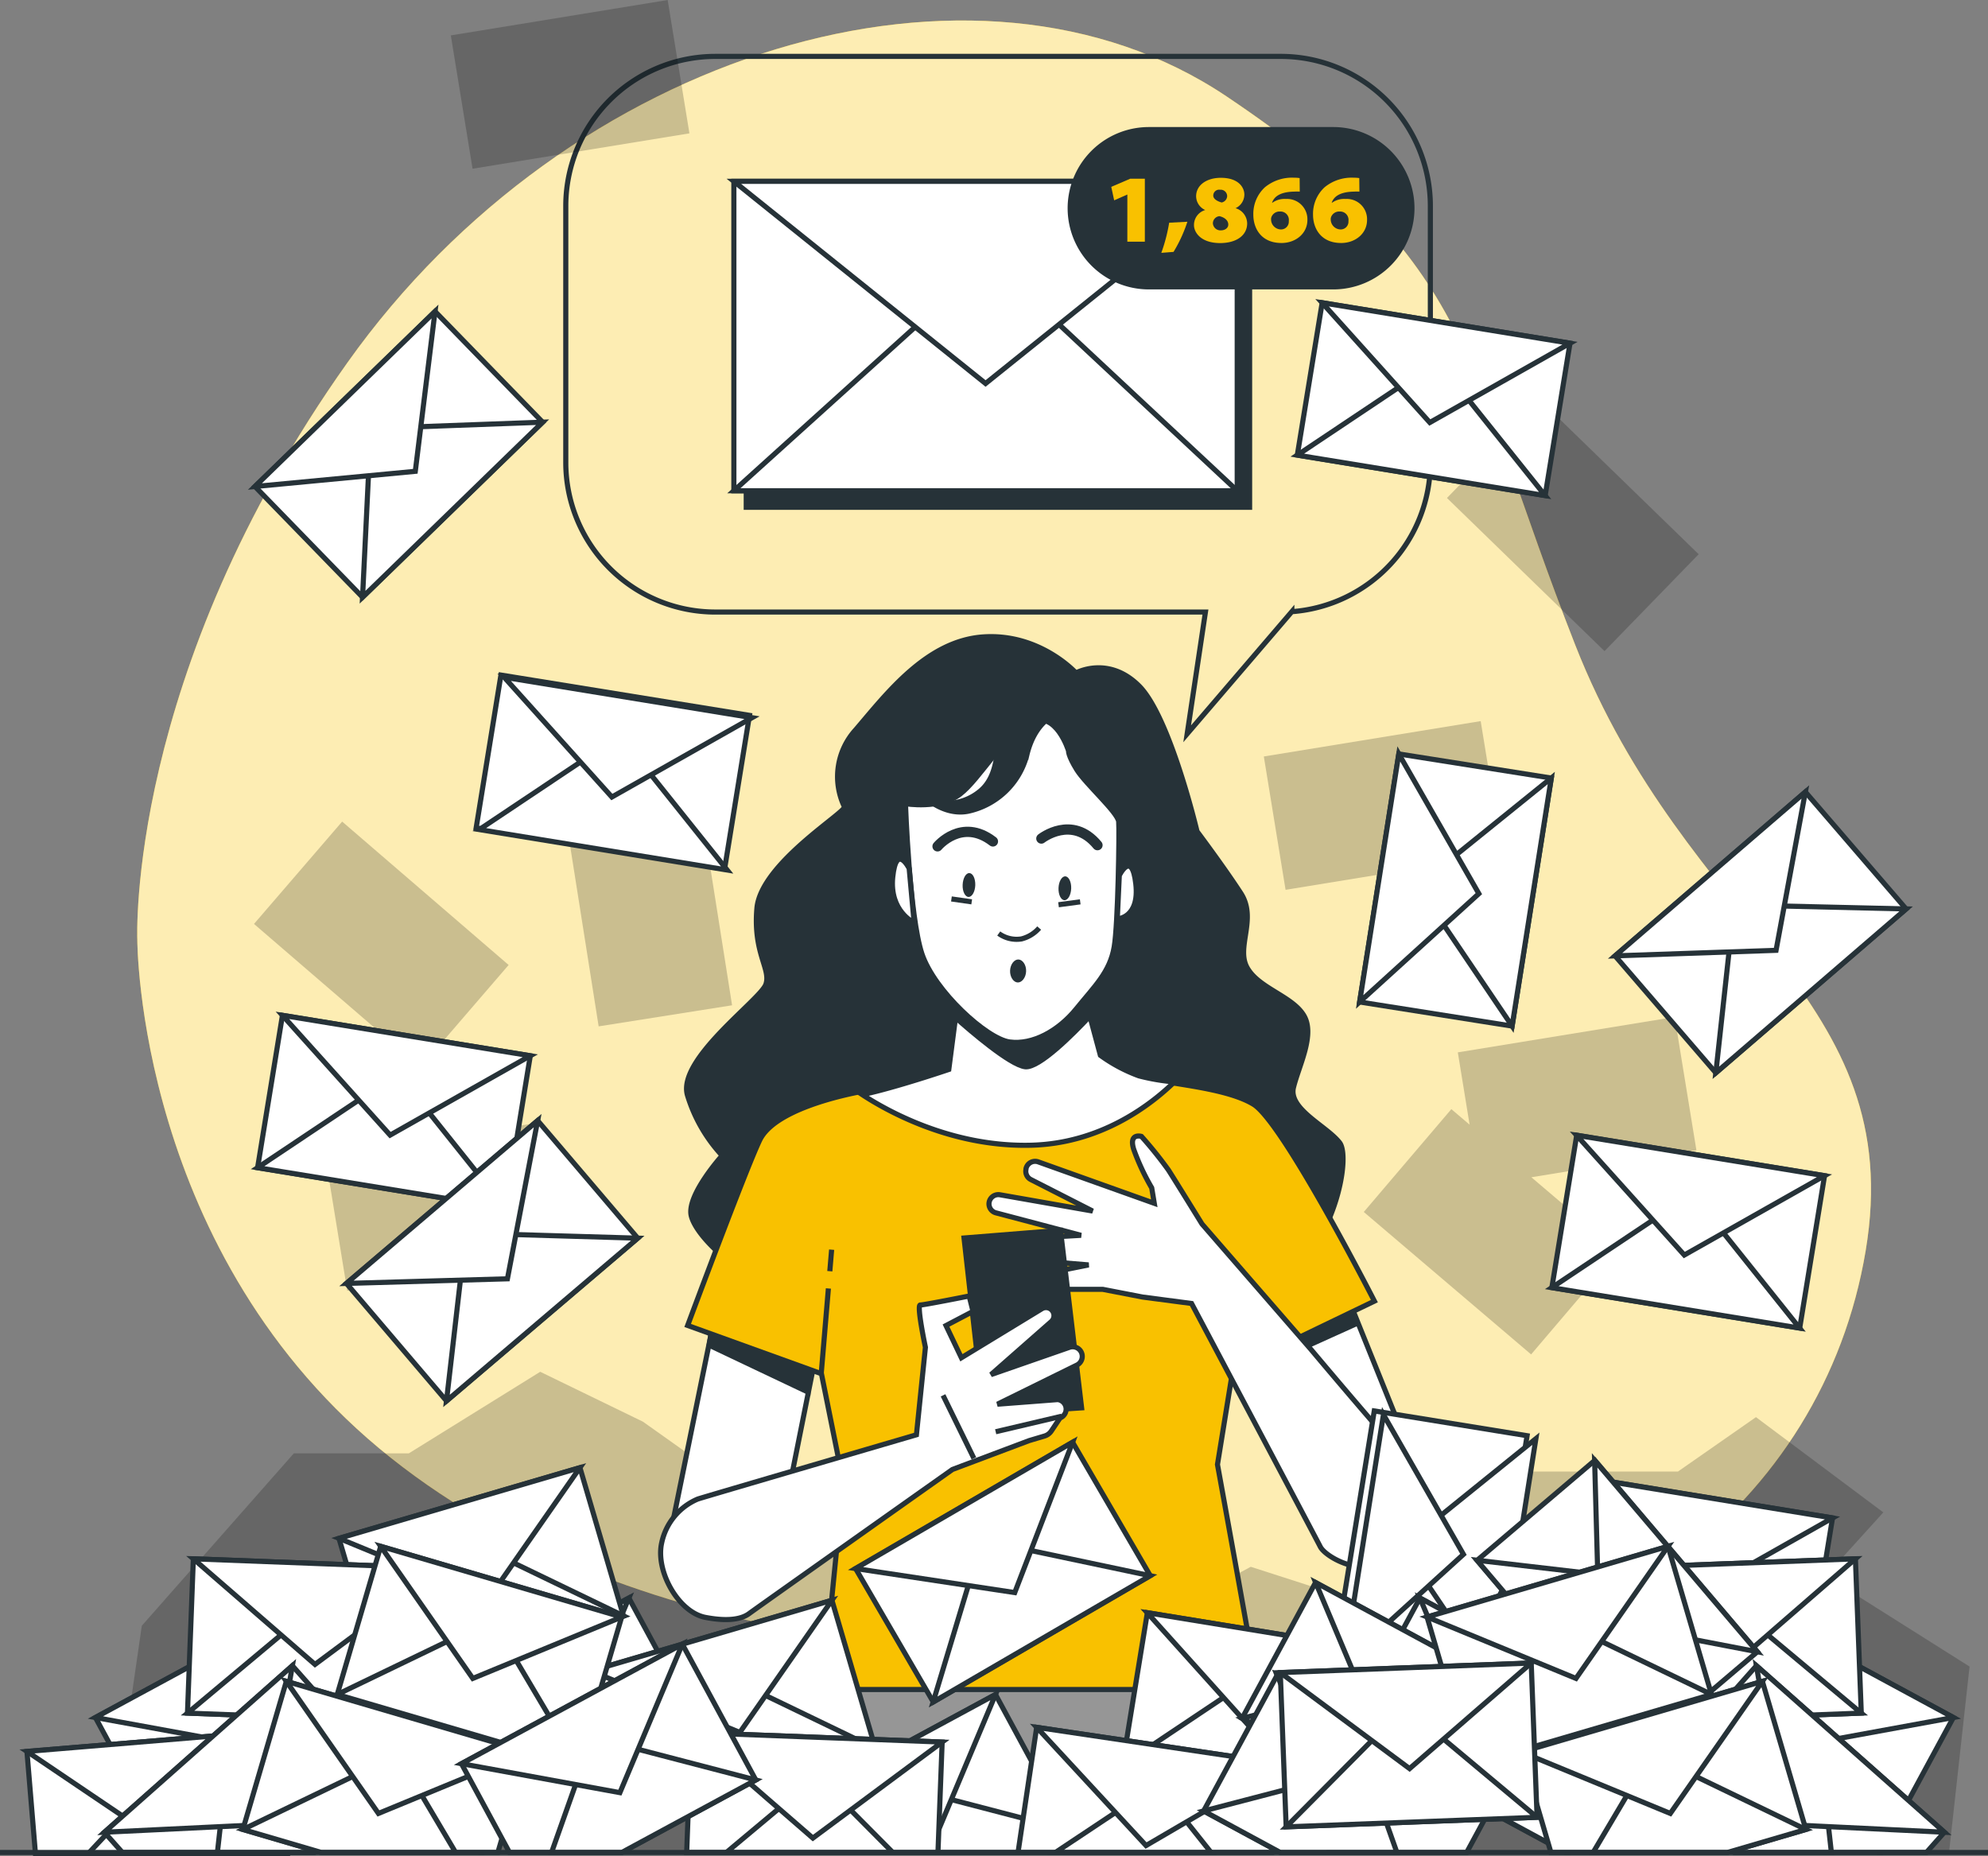 <svg xmlns="http://www.w3.org/2000/svg" width="387.638" height="361.916" viewBox="0 0 387.638 361.916">
  <rect x="0" y="0" width="387.638" height="361.916" fill="#808080" stroke="none"/>
  <g id="Full_inbox-bro" data-name="Full inbox-bro" transform="translate(-11.98 -22.125)">
    <g id="freepik--background-simple--inject-2" transform="translate(38.735 26.119)">
      <path id="Path_2731" data-name="Path 2731" d="M44.686,206.2s-.156,61.668,49.406,101.047,120.1,39.862,177.162,41.745,102.111-32.356,110.436-82.065-34.869-62.707-56.642-118.2-19-74.044-67.987-106.932S128.871,32.9,85.678,93.686,44.686,206.2,44.686,206.2Z" transform="translate(-44.667 -27.004)" fill="#f9c100"/>
      <path id="Path_2732" data-name="Path 2732" d="M44.686,206.2s-.156,61.668,49.406,101.047,120.1,39.862,177.162,41.745,102.111-32.356,110.436-82.065-34.869-62.707-56.642-118.2-19-74.044-67.987-106.932S128.871,32.9,85.678,93.686,44.686,206.2,44.686,206.2Z" transform="translate(-44.667 -27.004)" fill="#fff" opacity="0.7"/>
    </g>
    <g id="freepik--speech-bubble--inject-2" transform="translate(122.301 33.122)">
      <rect id="Rectangle_143242" data-name="Rectangle 143242" width="98.15" height="60.342" transform="translate(35.188 27.576)" fill="#263238" stroke="#263238" stroke-width="1"/>
      <rect id="Rectangle_143243" data-name="Rectangle 143243" width="98.15" height="60.342" transform="translate(32.774 24.359)" fill="#fff" stroke="#263238" stroke-width="1"/>
      <path id="Path_2733" data-name="Path 2733" d="M186.8,129.042,236.681,83.99l48.268,45.052Z" transform="translate(-154.026 -44.349)" fill="#fff" stroke="#263238" stroke-width="1"/>
      <path id="Path_2734" data-name="Path 2734" d="M186.8,65.32l49.079,39.42,49.071-39.42Z" transform="translate(-154.026 -40.961)" fill="#fff" stroke="#263238" stroke-width="1"/>
      <path id="Path_2735" data-name="Path 2735" d="M286.2,35.56H175.932A29.172,29.172,0,0,0,146.76,64.732v50a29.172,29.172,0,0,0,29.172,29.172h95.555l-3.561,23.737,20.406-23.811a29.156,29.156,0,0,0,27.011-29.082V64.732A29.172,29.172,0,0,0,286.2,35.56Z" transform="translate(-146.76 -35.56)" fill="none" stroke="#263238" stroke-width="1"/>
    </g>
    <g id="freepik--Number--inject-2" transform="translate(220.655 47.397)">
      <path id="Path_2736" data-name="Path 2736" d="M318.209,83.662H282.267A15.347,15.347,0,0,1,266.92,68.315h0A15.347,15.347,0,0,1,282.267,53h35.941a15.347,15.347,0,0,1,15.347,15.356h0A15.347,15.347,0,0,1,318.209,83.662Z" transform="translate(-266.92 -53)" fill="#263238" stroke="#263238" stroke-width="1"/>
      <path id="Path_2737" data-name="Path 2737" d="M279.845,67.8H279.8l-2.529,1.113-.565-2.627,3.7-1.588h2.848V76.978h-3.413Z" transform="translate(-268.697 -55.123)" fill="#f9c100"/>
      <path id="Path_2738" data-name="Path 2738" d="M288.63,81.015a33.088,33.088,0,0,0,1.531-5.877l3.552-.188a28.01,28.01,0,0,1-2.7,5.877Z" transform="translate(-270.86 -56.983)" fill="#f9c100"/>
      <path id="Path_2739" data-name="Path 2739" d="M296.41,73.713a3.037,3.037,0,0,1,2.194-2.947h0a2.979,2.979,0,0,1-1.776-2.685c0-2.169,2.055-3.6,4.813-3.6,3.552,0,4.592,1.964,4.592,3.274a2.955,2.955,0,0,1-1.719,2.652h0a3.143,3.143,0,0,1,2.267,2.963c0,2.21-1.907,3.839-5.312,3.839C297.711,77.184,296.41,75.1,296.41,73.713ZM303.1,73.6c0-.819-.72-1.4-1.719-1.637a1.408,1.408,0,0,0-1.285,1.4,1.473,1.473,0,0,0,1.547,1.367C302.451,74.728,303.1,74.278,303.1,73.6Zm-2.93-5.648c0,.638.753,1.1,1.637,1.342a1.334,1.334,0,0,0,1.072-1.2,1.261,1.261,0,0,0-1.375-1.285,1.146,1.146,0,0,0-1.334,1.138Z" transform="translate(-272.272 -55.083)" fill="#f9c100"/>
      <path id="Path_2740" data-name="Path 2740" d="M319.6,67.167a10.2,10.2,0,0,0-1.064,0c-2.889.049-3.978,1.072-4.338,2.169h.057a4.133,4.133,0,0,1,2.66-.737,3.962,3.962,0,0,1,4.174,4.093c0,2.66-2.308,4.494-5.042,4.494-3.953,0-5.5-2.832-5.5-5.517a7.056,7.056,0,0,1,2.235-5.329,8.3,8.3,0,0,1,5.73-1.883,6.386,6.386,0,0,1,1.064.074Zm-2.136,5.73a1.637,1.637,0,0,0-1.719-1.85,1.694,1.694,0,0,0-1.637,1,1.187,1.187,0,0,0-.1.565,1.956,1.956,0,0,0,1.932,1.932,1.514,1.514,0,0,0,1.522-1.629Z" transform="translate(-274.837 -55.077)" fill="#f9c100"/>
      <path id="Path_2741" data-name="Path 2741" d="M333.814,67.167a10.03,10.03,0,0,0-1.056,0c-2.889.049-3.986,1.072-4.346,2.169h.057a4.134,4.134,0,0,1,2.66-.737,3.953,3.953,0,0,1,4.175,4.093c0,2.66-2.3,4.494-5.042,4.494-3.945,0-5.492-2.832-5.492-5.517A7.048,7.048,0,0,1,327,66.34a8.308,8.308,0,0,1,5.73-1.883,6.269,6.269,0,0,1,1.056.074Zm-2.136,5.73a1.637,1.637,0,0,0-1.719-1.85,1.694,1.694,0,0,0-1.637,1,1.187,1.187,0,0,0-.1.565,1.956,1.956,0,0,0,1.932,1.932,1.514,1.514,0,0,0,1.522-1.629Z" transform="translate(-277.418 -55.077)" fill="#f9c100"/>
    </g>
    <g id="freepik--Shadows--inject-2" transform="translate(33.229 22.125)">
      <path id="Path_2742" data-name="Path 2742" d="M44.341,398.431,73.98,364.822H96.4l25.628-15.912,20.021,9.724L186.9,390.467l42.449,13.268,31.227-16.8,19.227,6.188,30.433-24.76h33.633l15.216-10.608,24.834,18.572L372.709,388.7l28.026,17.688-4,36.253H37.94Z" transform="translate(-37.94 -81.428)" opacity="0.2"/>
      <g id="Group_75668" data-name="Group 75668" transform="translate(28.278)" opacity="0.2">
        <rect id="Rectangle_143244" data-name="Rectangle 143244" width="42.842" height="26.34" transform="matrix(0.987, -0.161, 0.161, 0.987, 196.904, 147.506)"/>
        <path id="Path_2743" data-name="Path 2743" d="M397.48,264.39l-42.285,6.9,2.3,14.1-3.561-3.029L336.86,302.411l32.626,27.773,17.074-20.054-17.025-14.488,32.184-5.255Z" transform="translate(-120.464 -66.09)"/>
        <rect id="Rectangle_143245" data-name="Rectangle 143245" width="42.842" height="26.34" transform="matrix(0.987, -0.161, 0.161, 0.987, 38.376, 6.901)"/>
        <rect id="Rectangle_143246" data-name="Rectangle 143246" width="42.842" height="26.34" transform="matrix(0.987, -0.161, 0.161, 0.987, 13.939, 225.67)"/>
        <rect id="Rectangle_143247" data-name="Rectangle 143247" width="26.34" height="42.842" transform="translate(60.517 157.813) rotate(-8.98)"/>
        <rect id="Rectangle_143248" data-name="Rectangle 143248" width="26.34" height="42.842" transform="translate(0 180.158) rotate(-49.26)"/>
        <rect id="Rectangle_143249" data-name="Rectangle 143249" width="26.34" height="42.842" transform="translate(232.614 97.103) rotate(-45.82)"/>
      </g>
    </g>
    <g id="freepik--Character--inject-2" transform="translate(140.794 146.265)">
      <path id="Path_2744" data-name="Path 2744" d="M251.457,180.862s-7.023-7.776-18.065-7.023-18.826,11.034-24.834,18.057a13.58,13.58,0,0,0-2.251,15.053c.507,1-16.305,11.042-17.058,19.817s2.758,11.795,1.752,14.8-17.3,14.553-15.3,21.617a30.105,30.105,0,0,0,6.769,11.787s-7.023,7.776-6.016,11.787,9,12.278,24.327,18.319,65.22,7.269,82.786.246,21.822-29.6,19.309-32.856-10.035-6.548-9-10.788,4.264-10.289,2.005-14.046-8.775-5.271-11.034-9.282,2.005-9.536-1.252-14.553-8.529-12.041-8.529-12.041-5.271-22.321-11.288-28.346S251.457,180.862,251.457,180.862Z" transform="translate(-170.474 -173.787)" fill="#263238" stroke="#263238" stroke-width="1"/>
      <path id="Path_2745" data-name="Path 2745" d="M180.279,336.04l-8.529,41.884,21.576-1,6.524-32.61Z" transform="translate(-169.788 -203.232)" fill="#fff" stroke="#263238" stroke-width="1"/>
      <path id="Path_2746" data-name="Path 2746" d="M180.92,342.042l19.268,9.143.2-4.371-19.08-7.154Z" transform="translate(-171.452 -203.889)" fill="#263238" stroke="#263238" stroke-width="1"/>
      <path id="Path_2747" data-name="Path 2747" d="M327.97,328.68l15.552,38.634-19.816,7.776L309.66,338.216Z" transform="translate(-194.815 -201.896)" fill="#fff" stroke="#263238" stroke-width="1"/>
      <path id="Path_2748" data-name="Path 2748" d="M330.442,335.875l-18.482,8.349-2.3-6.008,18.31-9.536Z" transform="translate(-194.815 -201.896)" fill="#263238" stroke="#263238" stroke-width="1"/>
      <path id="Path_2749" data-name="Path 2749" d="M229.682,249l-2.971,22.829a141.756,141.756,0,0,1-15.429,4.011c-6.024,1-18.687,4.019-21.445,9.781s-14.046,36.122-14.046,36.122l26.086,9.413,4.265,21.192-4.011,40.386s84.783,1.007,84.783,0S279.1,348.86,279.1,348.86l3.012-18.564L309.7,317s-17.811-34.869-23.582-38.381-18.065-4.011-22.321-5.517a30.548,30.548,0,0,1-7.53-4.011L251,249.524Z" transform="translate(-170.521 -187.436)" fill="#f9c100" stroke="#263238" stroke-width="1"/>
      <line id="Line_131" data-name="Line 131" y1="4.199" x2="0.352" transform="translate(32.992 119.532)" fill="none" stroke="#263238" stroke-width="1"/>
      <line id="Line_132" data-name="Line 132" y1="16.624" x2="1.4" transform="translate(31.314 127.095)" fill="none" stroke="#263238" stroke-width="1"/>
      <line id="Line_133" data-name="Line 133" x1="4.837" y1="23.058" transform="translate(107.642 119.245)" fill="#f9c100" stroke="#263238" stroke-width="1"/>
      <path id="Path_2750" data-name="Path 2750" d="M271.347,273.081a30.547,30.547,0,0,1-7.53-4.011L258.554,249.5l-21.323-.5-2.971,22.829s-10.469,3.561-16.87,4.911c4.445,2.922,17.189,10.264,32.921,9.863,13.555-.344,23.254-7.792,27.936-12.343a41.7,41.7,0,0,1-6.9-1.179Z" transform="translate(-178.07 -187.436)" fill="#fff" stroke="#263238" stroke-width="1"/>
      <path id="Path_2751" data-name="Path 2751" d="M265.791,261.505l-1.121-4.191-11.32-7.964h-1.8l-11.672,10.215-.286,2.2c2.873,2.562,10.641,9.258,13.6,9.6C255.911,271.647,262.533,264.992,265.791,261.505Z" transform="translate(-182.099 -187.5)" fill="#263238" stroke="#263238" stroke-width="1"/>
      <path id="Path_2752" data-name="Path 2752" d="M259.48,199.656s-2.406-7.94-7.424-5.648-9.822,11.083-13.735,14.079-10.641,1.866-10.641,1.866.778,22.01,3.209,29.271,12.638,16.583,17.1,17.189,9.495-2.128,13.023-6.491,6.548-7.146,7.367-12.049c.761-4.42,1.031-22.616.876-24.417s-6.466-7.367-8.185-10.158S259.48,199.656,259.48,199.656Z" transform="translate(-179.938 -177.381)" fill="#fff" stroke="#263238" stroke-width="1"/>
      <line id="Line_134" data-name="Line 134" x2="3.953" y2="0.565" transform="translate(56.705 51.144)" fill="none" stroke="#263238" stroke-width="1"/>
      <line id="Line_135" data-name="Line 135" y1="0.565" x2="4.232" transform="translate(77.586 51.709)" fill="none" stroke="#263238" stroke-width="1"/>
      <path id="Path_2753" data-name="Path 2753" d="M249.9,244.264a5.917,5.917,0,0,0,4.445,1.056,6.777,6.777,0,0,0,3.438-2.12" transform="translate(-183.97 -186.384)" fill="none" stroke="#263238" stroke-width="1"/>
      <path id="Path_2754" data-name="Path 2754" d="M255.726,252.99c-.041,1.236-.819,2.21-1.637,2.185s-1.531-1.064-1.49-2.3.819-2.218,1.637-2.185S255.776,251.762,255.726,252.99Z" transform="translate(-184.46 -187.743)" fill="#263238"/>
      <path id="Path_2755" data-name="Path 2755" d="M243.763,232.475c-.049,1.285-.638,2.308-1.318,2.284s-1.2-1.08-1.146-2.366.63-2.308,1.31-2.284S243.8,231.158,243.763,232.475Z" transform="translate(-182.409 -184.008)" fill="#263238"/>
      <path id="Path_2756" data-name="Path 2756" d="M266.611,233.255c-.049,1.285-.638,2.308-1.318,2.284s-1.2-1.08-1.154-2.366.638-2.308,1.318-2.284S266.652,231.97,266.611,233.255Z" transform="translate(-186.554 -184.15)" fill="#263238"/>
      <path id="Path_2757" data-name="Path 2757" d="M235.32,223.113s4.69-5.664,10.8-.958" transform="translate(-181.324 -182.226)" fill="none" stroke="#263238" stroke-linecap="round" stroke-width="2"/>
      <path id="Path_2758" data-name="Path 2758" d="M260.05,221.49s6-4.715,10.944,1.293" transform="translate(-185.812 -182.125)" fill="none" stroke="#263238" stroke-linecap="round" stroke-width="2"/>
      <path id="Path_2759" data-name="Path 2759" d="M227.836,228.6s-2.513-5.026-3.2,1.678,4.166,8.9,4.166,8.9Z" transform="translate(-179.373 -183.406)" fill="#fff" stroke="#263238" stroke-width="1"/>
      <path id="Path_2760" data-name="Path 2760" d="M278.533,230.274s2.456-5.058,3.217,1.637-3.61,6.827-3.61,6.827Z" transform="translate(-189.095 -183.706)" fill="#fff" stroke="#263238" stroke-width="1"/>
      <path id="Path_2761" data-name="Path 2761" d="M310.434,334.452,289.111,309.9s-5.263-8.529-6.548-10.534a78.731,78.731,0,0,0-5.263-6.548s-2.513-.745-1.506,2.513a44.839,44.839,0,0,0,3.512,7.522l.5,3.012-22.624-8.079a1.817,1.817,0,0,0-2.39,1.326v.123a1.809,1.809,0,0,0,.95,2l12.049,6.139L249.707,304.2a1.825,1.825,0,0,0-2.128,1.637h0a1.817,1.817,0,0,0,1.351,1.891l16.6,4.379-15.487.884a1.752,1.752,0,0,0-1.637,2.136h0a1.752,1.752,0,0,0,1.563,1.351l17.034,1.4-11.271,2.251a1.285,1.285,0,0,0-.99,1.522h0a1.269,1.269,0,0,0,1.244.99h13.776l7.776,1.506,9.536,1.252s24.335,45.911,25.088,47.409,4.764,4.019,8.775,4.019,9.642-4.4,10.878-7.195a11.1,11.1,0,0,0-2.1-12.875C324.954,351.739,310.434,334.452,310.434,334.452Z" transform="translate(-183.548 -195.374)" fill="#fff" stroke="#263238" stroke-width="1"/>
      <path id="Path_2762" data-name="Path 2762" d="M241.63,316.706l3.863,34.378,19.063-1.261L260.44,315.2Z" transform="translate(-182.469 -199.45)" fill="#263238" stroke="#263238" stroke-width="1"/>
      <path id="Path_2763" data-name="Path 2763" d="M219.232,357.92l1.752-17.058s-1.752-8.251-1-8.251,9.528-1.752,9.528-1.752l.753,3L225,336.622l3,6.278,15.7-9.56a1.547,1.547,0,0,1,2.259.819h0a1.555,1.555,0,0,1-.434,1.686l-11.754,10.338,15.3-5.32a1.874,1.874,0,0,1,2.456,1.383h0a1.883,1.883,0,0,1-1.007,2.079l-15.495,7.629,11.754-.9a1.866,1.866,0,0,1,1.5,2.57h0a1.891,1.891,0,0,1-1.048,1.023l-1.686,2.521a2.407,2.407,0,0,1-1.326.99l-3.02.9-14.946,5.623s-38.634,27.339-39.633,28.092-3.274,1.76-8.529.753-9.781-9-8.529-14.545a11.951,11.951,0,0,1,7.023-8.529C178.068,369.961,219.232,357.92,219.232,357.92Z" transform="translate(-169.353 -202.292)" fill="#fff" stroke="#263238" stroke-width="1"/>
      <line id="Line_136" data-name="Line 136" x2="6.016" y2="12.286" transform="translate(55.068 147.935)" fill="none" stroke="#263238" stroke-width="1"/>
      <line id="Line_137" data-name="Line 137" x1="12.875" y2="3.029" transform="translate(65.332 152.003)" fill="#fff" stroke="#263238" stroke-width="1"/>
      <path id="Path_2764" data-name="Path 2764" d="M304.125,455.958,290.014,424.6H205.231L193.1,455.958Z" transform="translate(-173.662 -219.303)" fill="#969696" stroke="#263238" stroke-width="1"/>
      <path id="Path_2765" data-name="Path 2765" d="M257.861,192.4s-3.921,1.31-5.492,7.841A15.094,15.094,0,0,1,240.91,211.21c-4.183.819-7.58-2.087-7.58-2.087a10.305,10.305,0,0,0,9.929-1.834c4.707-3.913,2.349-11.23,5.73-13.841" transform="translate(-180.963 -177.165)" fill="#263238" stroke="#263238" stroke-width="1"/>
    </g>
    <g id="freepik--Envelopes--inject-2" transform="translate(17.235 81.151)">
      <rect id="Rectangle_143250" data-name="Rectangle 143250" width="48.964" height="30.105" transform="translate(56.98 272.124) rotate(-28.41)" fill="#fff" stroke="#263238" stroke-width="1"/>
      <path id="Path_2766" data-name="Path 2766" d="M105.53,452l11.189-31.6,31.882,8.308Z" transform="translate(-34.212 -153.427)" fill="#fff" stroke="#263238" stroke-width="1"/>
      <path id="Path_2767" data-name="Path 2767" d="M88.03,421.5l30.891,5.648L131.1,398.2Z" transform="translate(-31.036 -149.399)" fill="#fff" stroke="#263238" stroke-width="1"/>
      <path id="Path_2768" data-name="Path 2768" d="M245.9,456.591l8.005-4.33L239.583,425.79l-43.063,23.3,4.06,7.506Z" transform="translate(-50.724 -154.406)" fill="#fff" stroke="#263238" stroke-width="1"/>
      <path id="Path_2769" data-name="Path 2769" d="M250.566,460.618l8.005-4.33L226.7,447.98l-4.477,12.638Z" transform="translate(-55.388 -158.432)" fill="#fff" stroke="#263238" stroke-width="1"/>
      <path id="Path_2770" data-name="Path 2770" d="M196.52,449.085l30.891,5.648,12.171-28.943Z" transform="translate(-50.724 -154.406)" fill="#fff" stroke="#263238" stroke-width="1"/>
      <path id="Path_2771" data-name="Path 2771" d="M123.791,452.419l42.776-23.14L152.243,402.8,109.18,426.1l14.242,26.316Z" transform="translate(-34.874 -150.233)" fill="#fff" stroke="#263238" stroke-width="1"/>
      <path id="Path_2772" data-name="Path 2772" d="M126.977,456.448l42.776-23.14L137.88,425l-11.14,31.448Z" transform="translate(-38.061 -154.262)" fill="#fff" stroke="#263238" stroke-width="1"/>
      <path id="Path_2773" data-name="Path 2773" d="M109.18,426.1l30.891,5.648L152.243,402.8Z" transform="translate(-34.874 -150.233)" fill="#fff" stroke="#263238" stroke-width="1"/>
      <rect id="Rectangle_143251" data-name="Rectangle 143251" width="48.964" height="30.105" transform="translate(116.299 256.039) rotate(163.65)" fill="#fff" stroke="#263238" stroke-width="1"/>
      <path id="Path_2774" data-name="Path 2774" d="M150.063,403.812l-30.2-14.562L103.08,417.6Z" transform="translate(-33.767 -147.774)" fill="#fff" stroke="#263238" stroke-width="1"/>
      <path id="Path_2775" data-name="Path 2775" d="M139.713,371.75l-17.958,25.759L92.73,385.534Z" transform="translate(-31.889 -144.599)" fill="#fff" stroke="#263238" stroke-width="1"/>
      <rect id="Rectangle_143252" data-name="Rectangle 143252" width="48.964" height="30.105" transform="translate(165.437 281.893) rotate(163.65)" fill="#fff" stroke="#263238" stroke-width="1"/>
      <path id="Path_2776" data-name="Path 2776" d="M210.093,435.4l-30.2-14.562-16.78,28.346Z" transform="translate(-44.661 -153.507)" fill="#fff" stroke="#263238" stroke-width="1"/>
      <path id="Path_2777" data-name="Path 2777" d="M199.743,403.34l-17.958,25.767L152.76,417.124Z" transform="translate(-42.783 -150.331)" fill="#fff" stroke="#263238" stroke-width="1"/>
      <rect id="Rectangle_143253" data-name="Rectangle 143253" width="49.104" height="30.191" transform="matrix(-0.987, -0.16, 0.16, -0.987, 136.057, 110.26)" fill="#fff" stroke="#263238" stroke-width="1.003"/>
      <path id="Path_2778" data-name="Path 2778" d="M174.486,223.575,153.548,197.39l-27.388,18.3Z" transform="translate(-37.956 -112.957)" fill="#fff" stroke="#263238" stroke-width="1"/>
      <path id="Path_2779" data-name="Path 2779" d="M180.416,191.342l-27.331,15.47-21-23.353Z" transform="translate(-39.032 -110.429)" fill="#fff" stroke="#263238" stroke-width="1"/>
      <rect id="Rectangle_143254" data-name="Rectangle 143254" width="48.964" height="30.105" transform="matrix(-0.987, -0.161, 0.161, -0.987, 93.3, 176.549)" fill="#fff" stroke="#263238" stroke-width="1"/>
      <path id="Path_2780" data-name="Path 2780" d="M121.666,304.123,100.728,277.93l-27.388,18.3Z" transform="translate(-28.37 -127.573)" fill="#fff" stroke="#263238" stroke-width="1"/>
      <path id="Path_2781" data-name="Path 2781" d="M127.586,271.882l-27.331,15.47L79.26,264Z" transform="translate(-29.444 -125.045)" fill="#fff" stroke="#263238" stroke-width="1"/>
      <rect id="Rectangle_143255" data-name="Rectangle 143255" width="48.964" height="30.105" transform="matrix(-0.987, -0.161, 0.161, -0.987, 296.034, 37.6)" fill="#fff" stroke="#263238" stroke-width="1"/>
      <path id="Path_2782" data-name="Path 2782" d="M369.346,134.375,348.408,108.19l-27.388,18.3Z" transform="translate(-73.317 -96.77)" fill="#fff" stroke="#263238" stroke-width="1"/>
      <path id="Path_2783" data-name="Path 2783" d="M375.266,102.141,347.935,117.6l-21-23.353Z" transform="translate(-74.392 -94.24)" fill="#fff" stroke="#263238" stroke-width="1"/>
      <rect id="Rectangle_143256" data-name="Rectangle 143256" width="48.964" height="30.105" transform="matrix(-0.987, -0.161, 0.161, -0.987, 347.224, 266.658)" fill="#fff" stroke="#263238" stroke-width="1"/>
      <path id="Path_2784" data-name="Path 2784" d="M431.876,414.233,410.938,388.04l-27.388,18.3Z" transform="translate(-84.665 -147.555)" fill="#fff" stroke="#263238" stroke-width="1"/>
      <path id="Path_2785" data-name="Path 2785" d="M437.8,381.992l-27.331,15.47-21-23.353Z" transform="translate(-85.739 -145.027)" fill="#fff" stroke="#263238" stroke-width="1"/>
      <rect id="Rectangle_143257" data-name="Rectangle 143257" width="48.964" height="30.105" transform="matrix(-0.987, -0.161, 0.161, -0.987, 261.947, 293.026)" fill="#fff" stroke="#263238" stroke-width="1"/>
      <path id="Path_2786" data-name="Path 2786" d="M327.686,446.433,306.748,420.24,279.36,438.55Z" transform="translate(-65.757 -153.398)" fill="#fff" stroke="#263238" stroke-width="1"/>
      <path id="Path_2787" data-name="Path 2787" d="M333.606,414.192l-27.331,15.47-21-23.353Z" transform="translate(-66.832 -150.87)" fill="#fff" stroke="#263238" stroke-width="1"/>
      <rect id="Rectangle_143258" data-name="Rectangle 143258" width="48.964" height="30.105" transform="matrix(-0.987, -0.161, 0.161, -0.987, 345.668, 199.926)" fill="#fff" stroke="#263238" stroke-width="1"/>
      <path id="Path_2788" data-name="Path 2788" d="M429.966,332.695,409.028,306.51l-27.388,18.3Z" transform="translate(-84.318 -132.759)" fill="#fff" stroke="#263238" stroke-width="1"/>
      <path id="Path_2789" data-name="Path 2789" d="M435.886,300.461l-27.331,15.462-21-23.353Z" transform="translate(-85.393 -130.23)" fill="#fff" stroke="#263238" stroke-width="1"/>
      <rect id="Rectangle_143259" data-name="Rectangle 143259" width="48.964" height="30.105" transform="matrix(-0.864, 0.503, -0.503, -0.864, 219.028, 248.21)" fill="#fff" stroke="#263238" stroke-width="1"/>
      <path id="Path_2790" data-name="Path 2790" d="M276.6,395.957l-32.807-6.917-9.519,31.538Z" transform="translate(-57.575 -147.736)" fill="#fff" stroke="#263238" stroke-width="1"/>
      <path id="Path_2791" data-name="Path 2791" d="M258.106,365.7l-11.279,29.311-31.047-4.69Z" transform="translate(-54.219 -143.501)" fill="#fff" stroke="#263238" stroke-width="1"/>
      <rect id="Rectangle_143260" data-name="Rectangle 143260" width="48.964" height="30.105" transform="translate(297.235 92.686) rotate(98.98)" fill="#fff" stroke="#263238" stroke-width="1"/>
      <path id="Path_2792" data-name="Path 2792" d="M375.746,207.46,349.66,228.529l18.441,27.3Z" transform="translate(-78.515 -114.784)" fill="#fff" stroke="#263238" stroke-width="1"/>
      <path id="Path_2793" data-name="Path 2793" d="M343.507,201.72l15.609,27.249L335.87,250.087Z" transform="translate(-76.012 -113.743)" fill="#fff" stroke="#263238" stroke-width="1"/>
      <rect id="Rectangle_143261" data-name="Rectangle 143261" width="49.104" height="30.191" transform="matrix(-0.16, 0.987, -0.987, -0.16, 292.51, 220.921)" fill="#fff" stroke="#263238" stroke-width="1.003"/>
      <path id="Path_2794" data-name="Path 2794" d="M372.076,364.85,345.99,385.919l18.441,27.3Z" transform="translate(-77.849 -143.347)" fill="#fff" stroke="#263238" stroke-width="1"/>
      <path id="Path_2795" data-name="Path 2795" d="M339.845,359.11l15.6,27.249L332.2,407.469Z" transform="translate(-75.346 -142.305)" fill="#fff" stroke="#263238" stroke-width="1"/>
      <rect id="Rectangle_143262" data-name="Rectangle 143262" width="48.964" height="30.105" transform="translate(366.413 118.21) rotate(139.26)" fill="#fff" stroke="#263238" stroke-width="1"/>
      <path id="Path_2796" data-name="Path 2796" d="M457.824,238.476,424.3,237.69l-3.577,32.741Z" transform="translate(-91.41 -120.27)" fill="#fff" stroke="#263238" stroke-width="1"/>
      <path id="Path_2797" data-name="Path 2797" d="M433.824,210.79l-5.713,30.875-31.391,1.08Z" transform="translate(-87.055 -115.389)" fill="#fff" stroke="#263238" stroke-width="1"/>
      <rect id="Rectangle_143263" data-name="Rectangle 143263" width="48.964" height="30.105" transform="translate(100.553 23.299) rotate(135.82)" fill="#fff" stroke="#263238" stroke-width="1"/>
      <path id="Path_2798" data-name="Path 2798" d="M133.455,122.7l-33.51,1.228-1.6,32.9Z" transform="translate(-32.907 -99.403)" fill="#fff" stroke="#263238" stroke-width="1"/>
      <path id="Path_2799" data-name="Path 2799" d="M107.825,96.33l-3.847,31.161L72.71,130.454Z" transform="translate(-28.256 -94.617)" fill="#fff" stroke="#263238" stroke-width="1"/>
      <path id="Path_2800" data-name="Path 2800" d="M49.313,452.419,92.1,429.279,77.773,402.8,34.71,426.1l14.234,26.316Z" transform="translate(-21.36 -150.233)" fill="#fff" stroke="#263238" stroke-width="1"/>
      <path id="Path_2801" data-name="Path 2801" d="M52.5,456.448l42.784-23.14L63.41,425,52.27,456.448Z" transform="translate(-24.547 -154.262)" fill="#fff" stroke="#263238" stroke-width="1"/>
      <path id="Path_2802" data-name="Path 2802" d="M34.71,426.1,65.6,431.751,77.773,402.8Z" transform="translate(-21.36 -150.233)" fill="#fff" stroke="#263238" stroke-width="1"/>
      <path id="Path_2803" data-name="Path 2803" d="M69.181,458.358,67.192,434.4,18.4,438.452l1.653,19.907Z" transform="translate(-18.4 -155.968)" fill="#fff" stroke="#263238" stroke-width="1"/>
      <path id="Path_2804" data-name="Path 2804" d="M64.679,460.485l-18.2-14.365L33.01,460.485Z" transform="translate(-21.051 -158.095)" fill="#fff" stroke="#263238" stroke-width="1"/>
      <path id="Path_2805" data-name="Path 2805" d="M18.4,438.452l26.021,17.574L67.192,434.4Z" transform="translate(-18.4 -155.968)" fill="#fff" stroke="#263238" stroke-width="1"/>
      <path id="Path_2806" data-name="Path 2806" d="M304,458.01l2.562-17.205-48.432-7.195-3.634,24.4Z" transform="translate(-61.246 -155.825)" fill="#fff" stroke="#263238" stroke-width="1"/>
      <path id="Path_2807" data-name="Path 2807" d="M293.749,460.493l-10.51-13.2-19.849,13.2Z" transform="translate(-62.859 -158.307)" fill="#fff" stroke="#263238" stroke-width="1"/>
      <path id="Path_2808" data-name="Path 2808" d="M258.94,433.61l21.323,23.05,27.11-15.855Z" transform="translate(-62.052 -155.825)" fill="#fff" stroke="#263238" stroke-width="1"/>
      <rect id="Rectangle_143264" data-name="Rectangle 143264" width="48.964" height="30.105" transform="translate(32.445 244.927) rotate(2.18)" fill="#fff" stroke="#263238" stroke-width="1"/>
      <path id="Path_2809" data-name="Path 2809" d="M56.65,425.451,82.368,403.94l23.205,23.369Z" transform="translate(-25.341 -150.44)" fill="#fff" stroke="#263238" stroke-width="1"/>
      <path id="Path_2810" data-name="Path 2810" d="M58.04,393.47l23.721,20.586,25.211-18.728Z" transform="translate(-25.594 -148.54)" fill="#fff" stroke="#263238" stroke-width="1"/>
      <rect id="Rectangle_143265" data-name="Rectangle 143265" width="48.964" height="30.105" transform="translate(68.978 242.493) rotate(16.35)" fill="#fff" stroke="#263238" stroke-width="1"/>
      <path id="Path_2811" data-name="Path 2811" d="M92.32,422.552l30.2-14.562,16.78,28.346Z" transform="translate(-31.815 -151.175)" fill="#fff" stroke="#263238" stroke-width="1"/>
      <path id="Path_2812" data-name="Path 2812" d="M102.67,390.49l17.958,25.759,29.025-11.975Z" transform="translate(-33.693 -148)" fill="#fff" stroke="#263238" stroke-width="1"/>
      <path id="Path_2813" data-name="Path 2813" d="M77.785,455.346l15.675-13.89L73.5,418.93,36.85,451.4l3.5,3.945Z" transform="translate(-21.748 -153.161)" fill="#fff" stroke="#263238" stroke-width="1"/>
      <path id="Path_2814" data-name="Path 2814" d="M82.67,460.152l15.675-13.89-32.929-.851L63.77,460.152Z" transform="translate(-26.633 -157.966)" fill="#fff" stroke="#263238" stroke-width="1"/>
      <path id="Path_2815" data-name="Path 2815" d="M36.85,451.4l31.366-1.514L73.5,418.93Z" transform="translate(-21.748 -153.161)" fill="#fff" stroke="#263238" stroke-width="1"/>
      <path id="Path_2816" data-name="Path 2816" d="M119.557,456.021l5.746-19.587L78.312,422.65,69.84,451.536l15.306,4.486Z" transform="translate(-27.735 -153.836)" fill="#fff" stroke="#263238" stroke-width="1"/>
      <path id="Path_2817" data-name="Path 2817" d="M111.323,459.2,100.044,440.15l-30.2,14.562L85.146,459.2Z" transform="translate(-27.735 -157.012)" fill="#fff" stroke="#263238" stroke-width="1"/>
      <path id="Path_2818" data-name="Path 2818" d="M80.19,422.65l17.958,25.759,29.033-11.975Z" transform="translate(-29.613 -153.836)" fill="#fff" stroke="#263238" stroke-width="1"/>
      <path id="Path_2819" data-name="Path 2819" d="M224.557,458.233l.819-21.527-48.932-1.866-.884,23.393Z" transform="translate(-46.92 -156.048)" fill="#fff" stroke="#263238" stroke-width="1"/>
      <path id="Path_2820" data-name="Path 2820" d="M217.465,460.134,202.739,445.31,185.01,460.134Z" transform="translate(-48.635 -157.948)" fill="#fff" stroke="#263238" stroke-width="1"/>
      <path id="Path_2821" data-name="Path 2821" d="M176.64,434.84l23.721,20.586,25.211-18.72Z" transform="translate(-47.116 -156.048)" fill="#fff" stroke="#263238" stroke-width="1"/>
      <rect id="Rectangle_143266" data-name="Rectangle 143266" width="48.964" height="30.105" transform="translate(317.622 298.583) rotate(-151.59)" fill="#fff" stroke="#263238" stroke-width="1"/>
      <path id="Path_2822" data-name="Path 2822" d="M396.941,452l-11.2-31.6-31.873,8.308Z" transform="translate(-79.279 -153.427)" fill="#fff" stroke="#263238" stroke-width="1"/>
      <path id="Path_2823" data-name="Path 2823" d="M414.441,421.5l-30.891,5.648L371.37,398.2Z" transform="translate(-82.455 -149.399)" fill="#fff" stroke="#263238" stroke-width="1"/>
      <path id="Path_2824" data-name="Path 2824" d="M375.875,452.419,390.117,426.1l-43.063-23.3L332.73,429.279l42.776,23.14Z" transform="translate(-75.443 -150.233)" fill="#fff" stroke="#263238" stroke-width="1"/>
      <path id="Path_2825" data-name="Path 2825" d="M375.735,456.448,364.6,425l-31.873,8.308,42.776,23.14Z" transform="translate(-75.443 -154.262)" fill="#fff" stroke="#263238" stroke-width="1"/>
      <path id="Path_2826" data-name="Path 2826" d="M393.293,426.1,362.4,431.751,350.23,402.8Z" transform="translate(-78.618 -150.233)" fill="#fff" stroke="#263238" stroke-width="1"/>
      <rect id="Rectangle_143267" data-name="Rectangle 143267" width="48.964" height="30.105" transform="translate(279.996 299.338) rotate(-151.59)" fill="#fff" stroke="#263238" stroke-width="1"/>
      <path id="Path_2827" data-name="Path 2827" d="M350.971,452.923l-11.189-31.6L307.9,429.628Z" transform="translate(-70.937 -153.594)" fill="#fff" stroke="#263238" stroke-width="1"/>
      <path id="Path_2828" data-name="Path 2828" d="M368.471,422.423l-30.891,5.648L325.4,399.12Z" transform="translate(-74.112 -149.566)" fill="#fff" stroke="#263238" stroke-width="1"/>
      <path id="Path_2829" data-name="Path 2829" d="M450.343,452.419,464.585,426.1l-43.071-23.3L407.19,429.279l42.784,23.14Z" transform="translate(-88.955 -150.233)" fill="#fff" stroke="#263238" stroke-width="1"/>
      <path id="Path_2830" data-name="Path 2830" d="M450.2,456.448,439.072,425l-31.882,8.308,42.784,23.14Z" transform="translate(-88.955 -154.262)" fill="#fff" stroke="#263238" stroke-width="1"/>
      <path id="Path_2831" data-name="Path 2831" d="M467.761,426.1l-30.891,5.648L424.69,402.8Z" transform="translate(-92.131 -150.233)" fill="#fff" stroke="#263238" stroke-width="1"/>
      <path id="Path_2832" data-name="Path 2832" d="M350,455.756l6.1-11.271-43.063-23.3L298.71,447.661l14.963,8.1Z" transform="translate(-69.269 -153.571)" fill="#fff" stroke="#263238" stroke-width="1"/>
      <path id="Path_2833" data-name="Path 2833" d="M336.395,459.783l-5.812-16.4-31.873,8.308,14.963,8.1Z" transform="translate(-69.269 -157.598)" fill="#fff" stroke="#263238" stroke-width="1"/>
      <path id="Path_2834" data-name="Path 2834" d="M359.273,444.485l-30.891,5.648L316.21,421.19Z" transform="translate(-72.445 -153.571)" fill="#fff" stroke="#263238" stroke-width="1"/>
      <rect id="Rectangle_143268" data-name="Rectangle 143268" width="48.964" height="30.105" transform="translate(357.675 275.006) rotate(177.82)" fill="#fff" stroke="#263238" stroke-width="1"/>
      <path id="Path_2835" data-name="Path 2835" d="M444.523,425.451,418.805,403.94,395.6,427.309Z" transform="translate(-86.852 -150.44)" fill="#fff" stroke="#263238" stroke-width="1"/>
      <path id="Path_2836" data-name="Path 2836" d="M443.123,393.47l-23.713,20.586L394.2,395.328Z" transform="translate(-86.598 -148.54)" fill="#fff" stroke="#263238" stroke-width="1"/>
      <rect id="Rectangle_143269" data-name="Rectangle 143269" width="48.964" height="30.105" transform="translate(314.475 282.534) rotate(-130.34)" fill="#fff" stroke="#263238" stroke-width="1"/>
      <path id="Path_2837" data-name="Path 2837" d="M395.522,431.135l1.023-33.519L363.82,393.81Z" transform="translate(-81.085 -148.602)" fill="#fff" stroke="#263238" stroke-width="1"/>
      <path id="Path_2838" data-name="Path 2838" d="M423.552,407.327,392.709,401.4l-.859-31.39Z" transform="translate(-86.171 -144.283)" fill="#fff" stroke="#263238" stroke-width="1"/>
      <rect id="Rectangle_143270" data-name="Rectangle 143270" width="48.964" height="30.105" transform="translate(328.465 271.377) rotate(163.65)" fill="#fff" stroke="#263238" stroke-width="1"/>
      <path id="Path_2839" data-name="Path 2839" d="M409.282,422.552l-30.2-14.562L362.29,436.336Z" transform="translate(-80.807 -151.175)" fill="#fff" stroke="#263238" stroke-width="1"/>
      <path id="Path_2840" data-name="Path 2840" d="M398.923,390.49l-17.95,25.759L351.94,404.274Z" transform="translate(-78.929 -148)" fill="#fff" stroke="#263238" stroke-width="1"/>
      <path id="Path_2841" data-name="Path 2841" d="M459.114,455.346l3.5-3.945L425.964,418.93,406,441.456l15.683,13.89Z" transform="translate(-88.739 -153.161)" fill="#fff" stroke="#263238" stroke-width="1"/>
      <path id="Path_2842" data-name="Path 2842" d="M440.583,460.152l-1.645-14.742L406,446.261l15.683,13.89Z" transform="translate(-88.739 -157.966)" fill="#fff" stroke="#263238" stroke-width="1"/>
      <path id="Path_2843" data-name="Path 2843" d="M467.044,451.4l-31.366-1.514L430.39,418.93Z" transform="translate(-93.165 -153.161)" fill="#fff" stroke="#263238" stroke-width="1"/>
      <path id="Path_2844" data-name="Path 2844" d="M414.569,456.021l15.306-4.486L421.4,422.65,374.42,436.434l5.746,19.587Z" transform="translate(-83.008 -153.836)" fill="#fff" stroke="#263238" stroke-width="1"/>
      <path id="Path_2845" data-name="Path 2845" d="M417.666,459.2l15.306-4.486-30.2-14.562L391.49,459.2Z" transform="translate(-86.106 -157.012)" fill="#fff" stroke="#263238" stroke-width="1"/>
      <path id="Path_2846" data-name="Path 2846" d="M421.4,422.65l-17.958,25.759L374.42,436.434Z" transform="translate(-83.008 -153.836)" fill="#fff" stroke="#263238" stroke-width="1"/>
      <rect id="Rectangle_143271" data-name="Rectangle 143271" width="48.964" height="30.105" transform="translate(294.46 295.323) rotate(177.82)" fill="#fff" stroke="#263238" stroke-width="1"/>
      <path id="Path_2847" data-name="Path 2847" d="M367.293,450.271,341.575,428.76,318.37,452.137Z" transform="translate(-72.837 -154.945)" fill="#fff" stroke="#263238" stroke-width="1"/>
      <path id="Path_2848" data-name="Path 2848" d="M365.9,418.29l-23.721,20.586-25.211-18.72Z" transform="translate(-72.583 -153.044)" fill="#fff" stroke="#263238" stroke-width="1"/>
      <path id="Path_2849" data-name="Path 2849" d="M153.161,454.415,179.3,440.279,164.973,413.8,121.91,437.1l9.364,17.312Z" transform="translate(-37.184 -152.23)" fill="#fff" stroke="#263238" stroke-width="1"/>
      <path id="Path_2850" data-name="Path 2850" d="M157.056,458.444l26.136-14.136L151.318,436l-7.948,22.444Z" transform="translate(-41.079 -156.258)" fill="#fff" stroke="#263238" stroke-width="1"/>
      <path id="Path_2851" data-name="Path 2851" d="M121.91,437.1l30.891,5.648L164.973,413.8Z" transform="translate(-37.184 -152.23)" fill="#fff" stroke="#263238" stroke-width="1"/>
      <rect id="Rectangle_143272" data-name="Rectangle 143272" width="48.964" height="30.105" transform="translate(119.094 182.402) rotate(139.59)" fill="#fff" stroke="#263238" stroke-width="1"/>
      <path id="Path_2852" data-name="Path 2852" d="M155.632,316.862l-33.519-.982L118.34,348.6Z" transform="translate(-36.536 -134.46)" fill="#fff" stroke="#263238" stroke-width="1"/>
      <path id="Path_2853" data-name="Path 2853" d="M131.794,289.08,125.9,319.922l-31.391.9Z" transform="translate(-32.212 -129.596)" fill="#fff" stroke="#263238" stroke-width="1"/>
    </g>
    <g id="freepik--Table--inject-2" transform="translate(11.98 383.337)">
      <line id="Line_138" data-name="Line 138" x2="387.638" fill="none" stroke="#263238" stroke-width="1"/>
    </g>
  </g>
</svg>
